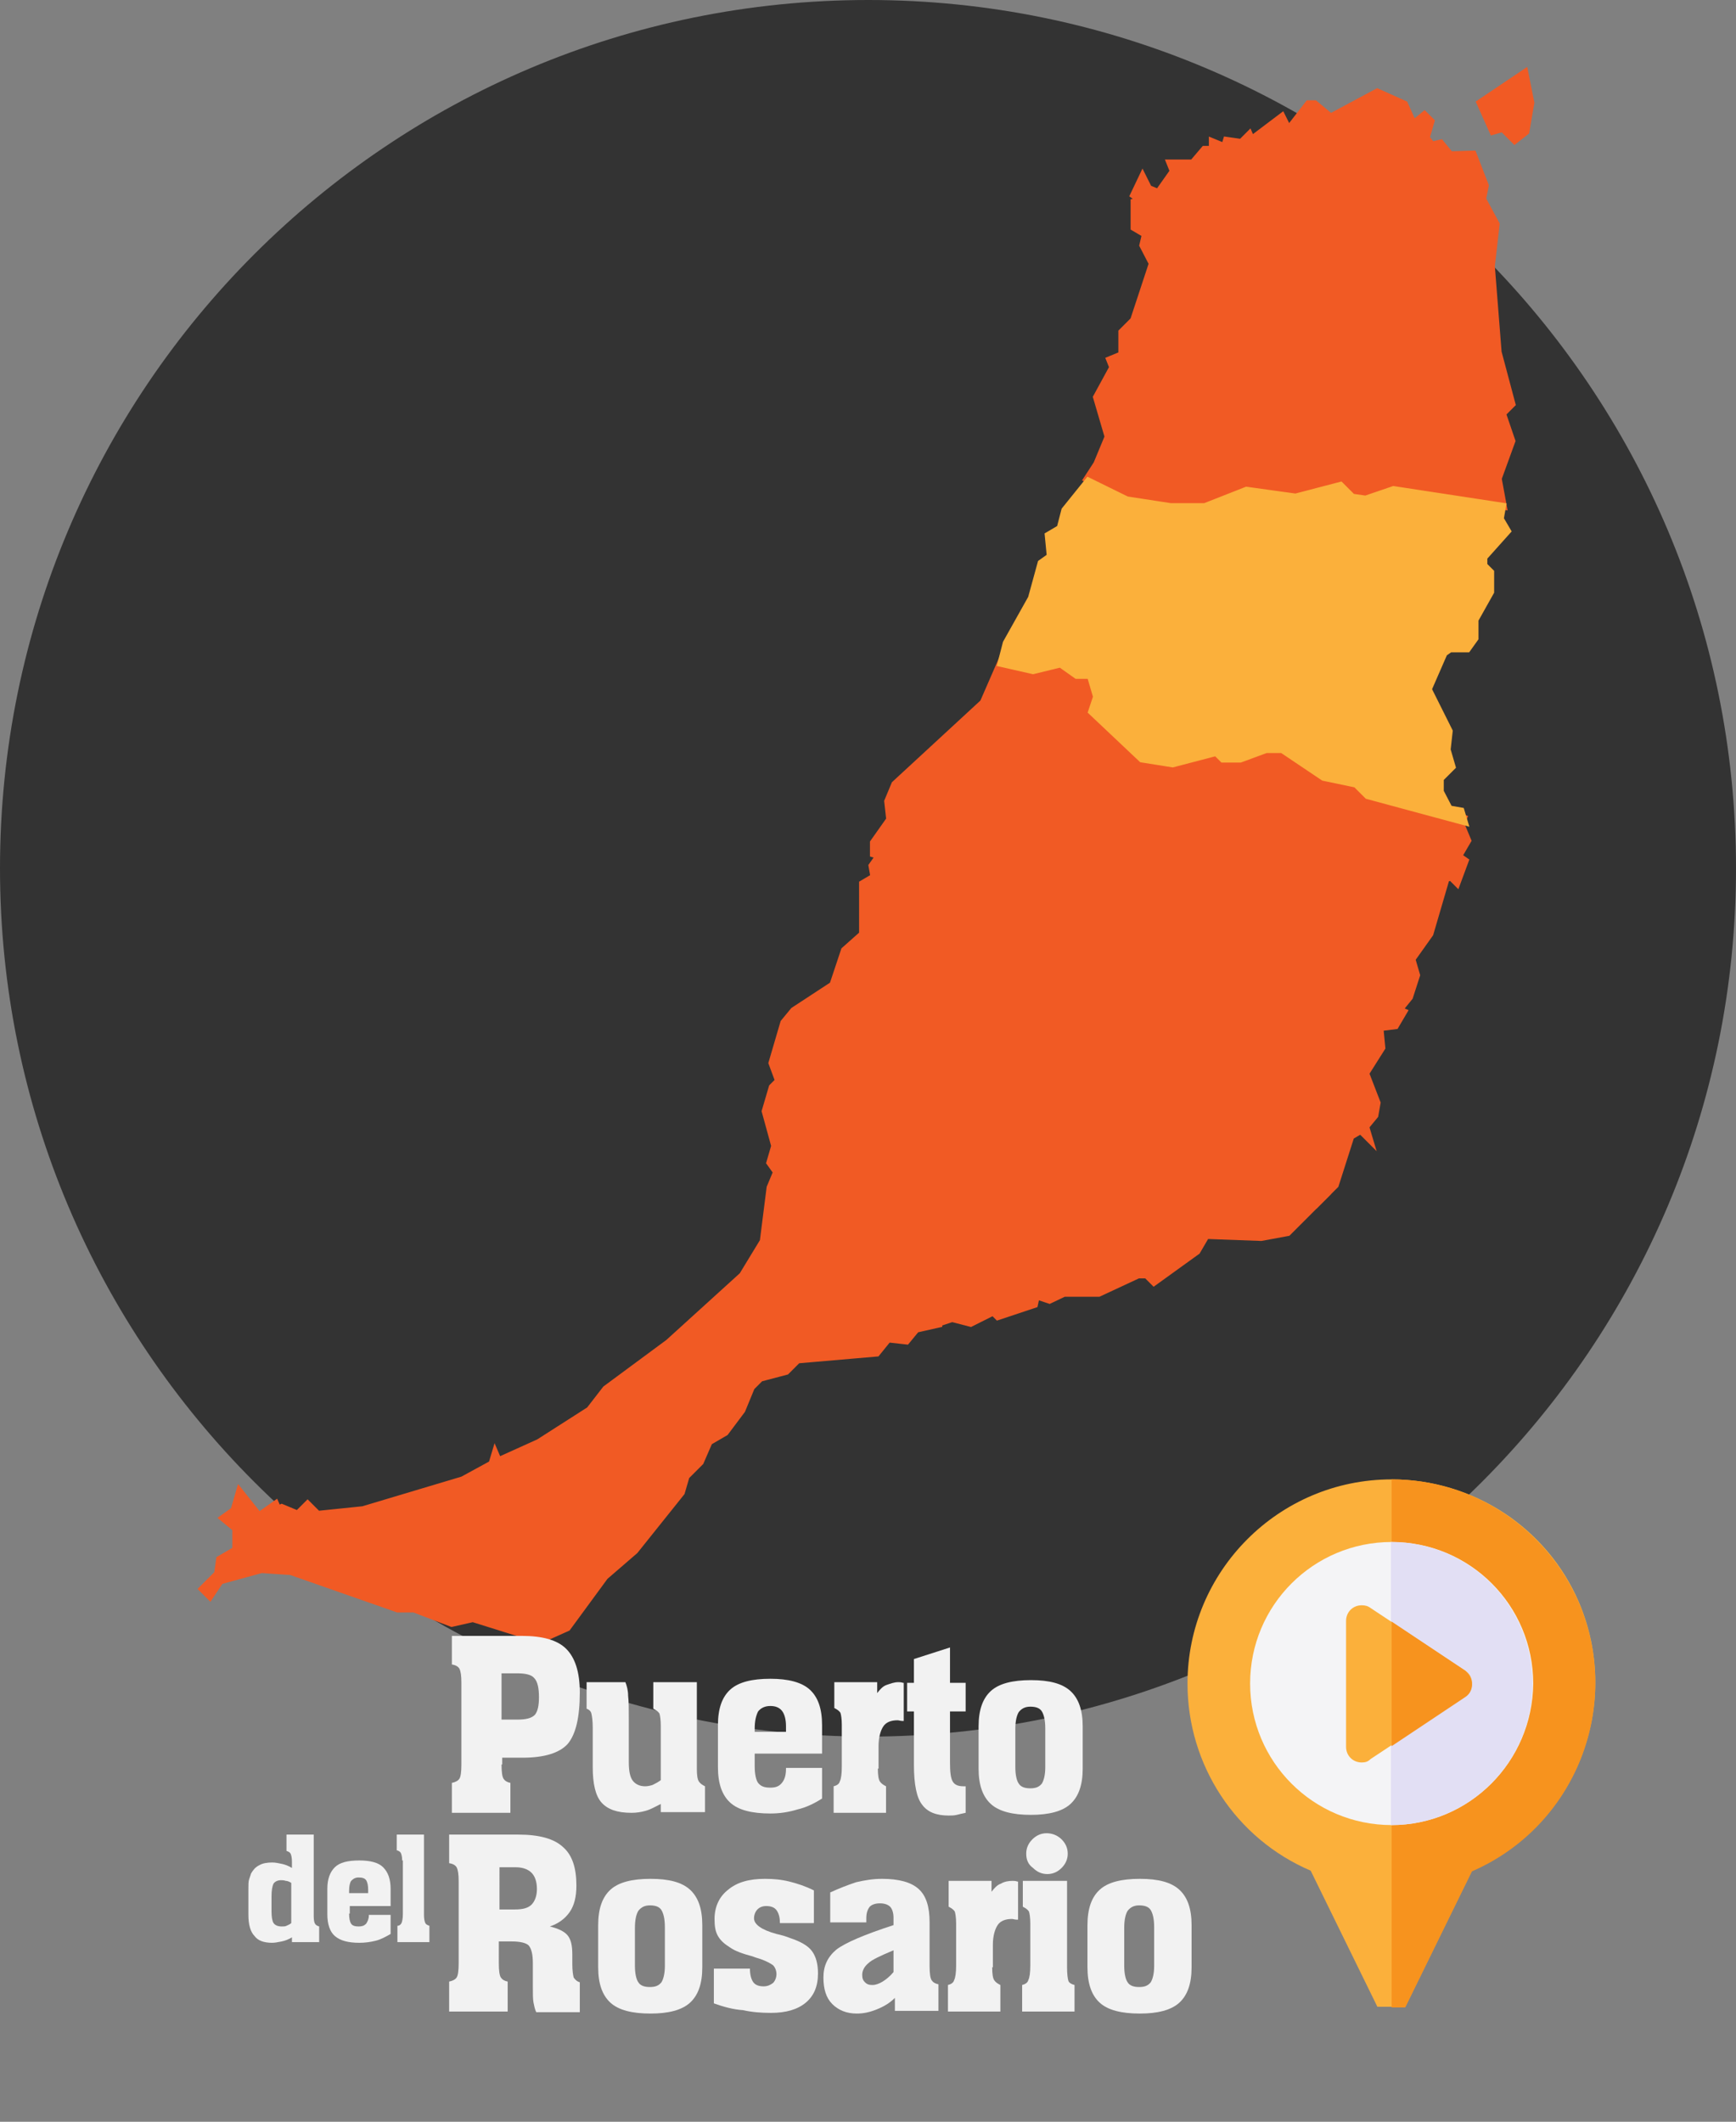 <?xml version="1.0" encoding="utf-8"?>
<!-- Generator: Adobe Illustrator 21.1.0, SVG Export Plug-In . SVG Version: 6.00 Build 0)  -->
<svg version="1.1" id="Municipios_de_la_provincia_de_Santa_Cruz_de_Tenerife"
	 xmlns="http://www.w3.org/2000/svg" xmlns:xlink="http://www.w3.org/1999/xlink" x="0px" y="0px" viewBox="0 0 255.1 311.8"
	 style="enable-background:new 0 0 255.1 311.8;" xml:space="preserve">
<rect x="0" y="0" width="255.1" height="311.8" fill="#808080" stroke="none"/>
<style type="text/css">
	.st0{fill:#333333;}
	.st1{fill:#F15A24;stroke:#F15A24;stroke-width:1.52;stroke-miterlimit:10;}
	.st2{fill:#FBB03B;stroke:#FBB03B;stroke-width:1.52;stroke-miterlimit:10;}
	.st3{fill:#F2F2F2;}
	.st4{fill:#FBB03B;}
	.st5{fill:#F7931E;}
	.st6{fill:#F4F4F6;}
	.st7{fill:#E2DFF4;}
</style>
<title>puertomap</title>
<path class="st0" d="M127.6,0L127.6,0C198,0,255.1,57.1,255.1,127.6v0c0,70.4-57.1,127.6-127.6,127.6h0C57.1,255.1,0,198,0,127.6v0
	C0,57.1,57.1,0,127.6,0z"/>
<path id="Antigua" class="st1" d="M214.7,120.4l-0.3,0.7l1,2.4l-1.4,2.4l1,0.7l-1,2.7l-0.7-0.7l-1,0.3l-2.4,8.2l-2.7,3.8l0.7,2.4
	l-1,3.1l-1.7,2.1l0.7,0.3l-1,1.7l-2.4,0.3l0.3,3.1l-2.4,3.8l1.7,4.4l-0.3,1.7l-1.4,1.7l0.3,1l-0.7-0.7l-1.7,1L196,174l-1,1l0.3-1
	l-16.7-26.3l-22.2-13.3l0.7-4.4l3.4-4.8l-1-9.6l1-2.1l7.5-2.4l4.4,0.7l6.5-1.7l1,1h2.4l3.8-1.4h2.4l6.1,4.1l4.8,1l1.7,1.7
	L214.7,120.4z"/>
<path id="Betancuria" class="st1" d="M147.4,97.2l4.4,1l4.1-1l2.4,1.7h2.1l1,3.4l-0.7,2.1l7.2,6.8l-7.5,2.4l-1,2.1l1,9.6l-3.4,4.8
	l-0.7,4.4l-6.8-1l-1.4,1.7L144,131h-5.5l-1.7-2v-1.4l-1.7-1.7l-5.5-0.3l-1-0.3v-1.4l2.4-3.4l-0.3-2.7l1-2.4l13-12L147.4,97.2z"/>
<path id="La_Oliva" class="st1" d="M223.9,11.1l-6.1,4.1l1.7,3.8l1.4-0.4l1.7,1.7l1.4-1.1l0.7-4.1L223.9,11.1z M202.4,13.8l-6.9,3.7
	l-2.4-2h-0.7l-3.1,4l-1-2l-4.5,3.4l-0.3-0.7l-1,1l-2.1-0.3l-0.3,1l-1.7-0.7v1h-1.3l-1.7,2h-3.1l0.4,1l-2.4,3.4l-1.7-0.7l-0.7-1.4
	l-1,2.1l1.4,1l-1.4,0.3v3.4l1.7,1l-0.4,1.7l1.4,2.7l-2.8,8.5l-1.7,1.7v3.4l-1.7,0.7l0.4,1l-2.4,4.4l1.7,5.8l-1.7,4.1l-1.3,2l5.5,2.8
	l6.4,1h5.2l6.1-2.4l7.2,1l6.5-1.7l1.7,1.7l2.1,0.4l4.1-1.4l15.7,2.4l-0.7-3.8l2-5.5l-1.4-4.1l1.4-1.4l-2-7.5l-1-12.7l0.7-6.1l-2-3.7
	l0.4-2l-1.7-4.4L213,23l-1.4-1.7l-1.3,0.3l-1-1.3l0.7-2.4l-0.7-0.7l-1.7,1.4l-1.4-3.1L202.4,13.8z"/>
<path id="Pájara" class="st1" d="M129.6,125.6l5.5,0.3l1.7,1.7v1.4l1.7,2h5.5l4.1,4.1l1.4-1.7l6.8,1l-1.4,5.8l1.7,1v1.4l-3.8,3.1
	l-1,2.1l-3.1,2.4l-2.4,0.7l-10.9,10.6l-1.7,0.7l-1.4-1l-3.8,1.7l0.3,2.7l2.7,0.7l2.4,3.4l0.7,1.7l-1.4,3.1l1.4,3.8l-0.7,3.1l1,2.1
	l-1,2.7l0.7,3.8l2.7,2.7l0.3,1.7l-3.1,0.7l-1.4,1.7l-2.7-0.3l-1.7,2.1l-11.6,1l-1.7,1.7l-3.8,1l-1.4,1.4l-1.4,3.4l-2.4,3.2l-2.4,1.4
	l-1.3,3l-2.1,2.1l-0.7,2.4l-6.8,8.5l-4.4,3.8l-5.5,7.5l-3.8,1.7l-9.9-3.1l-3.1,0.7l-5.5-2.1h-2.4l-15.7-5.5l-4.4-0.3l-6.2,1.7
	l-1.4,2.1l-0.7-0.7l2.1-2.1l0.3-2.1l2.4-1.4v-3.4l-1.7-1.4l1.4-1l0.7-2.4l2.7,3.4l2.4-1.7l0.3,0.7l0.7-0.3l2.4,1l1.4-1.4l1.4,1.4
	l6.8-0.7l14.7-4.4l4.4-2.4l0.3-1l0.3,0.7l6.2-2.8l7.5-4.8l2.4-3.1l9.2-6.8l10.9-9.9l3.1-5.1l1-7.9l1-2.4l-1-1.4l0.7-2.4l-1.4-5.1
	l1-3.4l1-1l-1-2.7l1.7-5.8l1.4-1.7l5.8-3.8l1.7-5.1l2.7-2.4V130l1.7-1l-0.3-1.7L129.6,125.6z"/>
<path id="Puerto_del_Rosario" class="st2" d="M220.5,74.6l-0.3,1.7l1,1.7l-3.4,3.8v1.4l1,1v2.7l-2.3,4.1v2.7l-1,1.4H213l-1,0.7
	l-2.4,5.5l3.1,6.2l-0.3,2.7l0.7,2.4l-1.7,1.7v2.1l1.4,2.7l1.7,0.3l0.3,1l-13.7-3.7l-1.7-1.7l-4.8-1l-6.1-4.1H186l-3.8,1.4h-2.4l-1-1
	l-6.5,1.7l-4.4-0.7l-7.2-6.8l0.7-2.1l-1-3.4h-2.1l-2.4-1.7l-4.1,1l-4.4-1l0.7-2.7l3.7-6.6l1.4-5.1l1.4-1l-0.3-3.1l1.7-1l0.7-2.7
	L160,71l5.5,2.7l6.5,1h5.1l6.1-2.4l7.2,1l6.5-1.7l1.7,1.7l2.1,0.3l4.1-1.4L220.5,74.6z"/>
<path id="Tuineje" class="st1" d="M194.9,175.1l-5.8,5.8l-3.8,0.7l-8.2-0.3l-1.4,2.4l-6.1,4.4l-1-1h-1.4l-5.8,2.7h-5.1l-2.1,1
	l-2.1-0.7l-0.3,1.4l-5.1,1.7l-0.7-0.7l-3.4,1.7l-2.7-0.7l-2.1,0.7l-0.3-1.7l-2.7-2.7l-0.7-3.8l1-2.7l-1-2.1l0.7-3.1l-1.4-3.8
	l1.4-3.1l-0.7-1.7l-2.4-3.4l-2.7-0.7l-0.3-2.7l3.8-1.7l1.4,1l1.7-0.7l10.9-10.6l2.4-0.7l3.1-2.4l1-2.1l3.8-3.1v-1.4l-1.7-1l1.4-5.8
	l22.2,13.3l16.7,26.3L194.9,175.1z"/>
<g>
	<path class="st3" d="M73.7,259.3c0,1.1,0.1,1.8,0.3,2.1c0.2,0.3,0.5,0.5,1,0.6v4.4h-8.6V262c0.5-0.1,0.9-0.3,1.1-0.6
		c0.2-0.3,0.3-1,0.3-2.1v-12c0-1.1-0.1-1.7-0.3-2.1c-0.2-0.3-0.5-0.5-1.1-0.6v-4.2h10.3c3,0,5.2,0.6,6.5,1.9c1.3,1.3,2,3.4,2,6.4
		c0,3.7-0.6,6.2-1.8,7.6c-1.2,1.3-3.4,2-6.6,2h-3V259.3z M73.7,252.7h2.3c1.3,0,2.1-0.2,2.6-0.7c0.4-0.5,0.6-1.3,0.6-2.6
		c0-1.3-0.2-2.3-0.7-2.8c-0.4-0.5-1.3-0.7-2.5-0.7h-2.3V252.7z"/>
	<path class="st3" d="M102.4,247.2V260c0,0.9,0.1,1.5,0.3,1.8c0.2,0.3,0.5,0.5,0.9,0.7v3.8h-6.5v-1.2c-0.8,0.4-1.5,0.8-2.2,1
		c-0.7,0.2-1.4,0.3-2.1,0.3c-2.1,0-3.5-0.5-4.4-1.5c-0.9-1-1.3-2.8-1.3-5.2v-5.8c0-1-0.1-1.7-0.2-2.1c-0.1-0.4-0.4-0.6-0.7-0.7v-3.9
		h5.7c0.2,0.5,0.4,1.2,0.4,2c0.1,0.8,0.1,2,0.1,3.8v6c0,1.3,0.2,2.2,0.6,2.7s1,0.8,1.8,0.8c0.4,0,0.8-0.1,1.1-0.2
		c0.4-0.2,0.8-0.4,1.2-0.7v-7.9c0-1-0.1-1.6-0.2-1.9c-0.2-0.3-0.5-0.5-0.9-0.7v-3.9H102.4z"/>
	<path class="st3" d="M110.9,259.6c0,1.1,0.2,2,0.5,2.4c0.4,0.5,0.9,0.7,1.8,0.7c0.8,0,1.3-0.2,1.7-0.7c0.4-0.5,0.6-1.1,0.6-2.1
		v-0.1h5.3v4.5c-1.1,0.7-2.3,1.3-3.6,1.6c-1.3,0.4-2.6,0.6-4,0.6c-2.7,0-4.7-0.5-5.9-1.6c-1.2-1.1-1.8-2.8-1.8-5.2v-6.2
		c0-2.4,0.6-4.1,1.8-5.2c1.2-1.1,3.2-1.6,5.9-1.6c2.6,0,4.6,0.5,5.8,1.6s1.8,2.8,1.8,5.2v4.2h-9.9V259.6z M110.9,254v0.5h4.6v-0.8
		c0-1-0.2-1.8-0.6-2.3s-1-0.7-1.7-0.7c-0.8,0-1.4,0.3-1.8,0.8C111.1,252.1,110.9,252.9,110.9,254z"/>
	<path class="st3" d="M129,259.9c0,1,0.1,1.6,0.3,1.9c0.2,0.3,0.5,0.5,0.9,0.7v3.9h-7.7v-3.9c0.4-0.1,0.8-0.3,0.9-0.7
		c0.2-0.4,0.3-1.1,0.3-2.2v-6.1c0-0.9-0.1-1.5-0.2-1.8c-0.2-0.3-0.5-0.5-0.9-0.7v-3.8h6.3v1.6c0.4-0.5,0.8-1,1.4-1.2
		s1.1-0.4,1.7-0.4c0.2,0,0.4,0,0.7,0.1c0,0,0.1,0,0.1,0v5.6c0,0-0.1,0-0.2,0c-0.3,0-0.5-0.1-0.7-0.1c-1,0-1.7,0.3-2.1,0.9
		c-0.4,0.6-0.7,1.6-0.7,2.9V259.9z"/>
	<path class="st3" d="M139.6,242.1v5.2h2.3v4.2h-2.3v7.5c0,1.4,0.1,2.3,0.4,2.8c0.3,0.5,0.8,0.7,1.6,0.7h0.3v3.9
		c-0.5,0.1-0.9,0.2-1.3,0.3c-0.4,0.1-0.8,0.1-1.2,0.1c-1.8,0-3.1-0.5-3.9-1.6c-0.8-1-1.2-3-1.2-5.8v-7.9h-1v-4.2h1v-3.5L139.6,242.1
		z"/>
	<path class="st3" d="M159.1,253.7v6.2c0,2.4-0.6,4.1-1.8,5.2s-3.2,1.6-5.8,1.6c-2.7,0-4.7-0.5-5.9-1.6s-1.8-2.8-1.8-5.2v-6.2
		c0-2.4,0.6-4.1,1.8-5.2c1.2-1.1,3.2-1.6,5.9-1.6s4.6,0.5,5.8,1.6C158.5,249.6,159.1,251.3,159.1,253.7z M153.6,254
		c0-1.2-0.2-2-0.5-2.5c-0.3-0.5-0.9-0.7-1.7-0.7c-0.8,0-1.3,0.3-1.7,0.8c-0.3,0.5-0.5,1.3-0.5,2.5v5.6c0,1.1,0.2,2,0.5,2.4
		c0.3,0.5,0.9,0.7,1.7,0.7c0.8,0,1.3-0.2,1.7-0.7c0.3-0.5,0.5-1.3,0.5-2.4V254z"/>
	<g>
		<path class="st3" d="M36.5,281.4v-3.8c0-0.6,0-1.1,0.1-1.4c0.1-0.3,0.2-0.6,0.3-0.9c0.3-0.5,0.6-0.9,1.2-1.2
			c0.5-0.3,1.2-0.4,1.9-0.4c0.5,0,0.9,0.1,1.4,0.2c0.5,0.1,1,0.3,1.5,0.6v-0.9c0-0.6-0.1-1-0.2-1.2c-0.1-0.2-0.3-0.3-0.6-0.4v-2.4h4
			v12c0,0.6,0.1,1,0.2,1.1c0.1,0.2,0.3,0.3,0.6,0.4v2.3h-4v-0.7c-0.5,0.3-1,0.5-1.5,0.6c-0.5,0.1-1,0.2-1.4,0.2
			c-1.2,0-2.1-0.3-2.6-1C36.8,283.9,36.5,282.8,36.5,281.4z M39.9,280.9c0,0.8,0.1,1.4,0.3,1.7c0.2,0.3,0.6,0.5,1.2,0.5
			c0.3,0,0.5,0,0.7-0.1c0.2-0.1,0.5-0.2,0.7-0.4v-5.9c-0.3-0.2-0.6-0.3-0.8-0.3c-0.3-0.1-0.5-0.1-0.7-0.1c-0.5,0-0.9,0.2-1.1,0.5
			c-0.2,0.4-0.3,1-0.3,1.9V280.9z"/>
		<path class="st3" d="M51.3,281.2c0,0.7,0.1,1.2,0.3,1.5c0.2,0.3,0.6,0.4,1.1,0.4c0.5,0,0.8-0.1,1.1-0.4c0.2-0.3,0.4-0.7,0.4-1.2
			v-0.1h3.2v2.8c-0.7,0.4-1.4,0.8-2.2,1c-0.8,0.2-1.6,0.3-2.4,0.3c-1.6,0-2.8-0.3-3.6-1c-0.7-0.6-1.1-1.7-1.1-3.2v-3.7
			c0-1.5,0.4-2.5,1.1-3.2c0.7-0.7,1.9-1,3.6-1c1.6,0,2.8,0.3,3.5,1c0.7,0.7,1.1,1.7,1.1,3.2v2.5h-6V281.2z M51.3,277.9v0.3h2.8v-0.5
			c0-0.6-0.1-1.1-0.3-1.4c-0.2-0.3-0.6-0.4-1.1-0.4c-0.5,0-0.8,0.2-1.1,0.5C51.4,276.7,51.3,277.2,51.3,277.9z"/>
		<path class="st3" d="M59.1,273.4c0-0.5-0.1-0.9-0.2-1.1c-0.1-0.2-0.3-0.3-0.6-0.4v-2.3h4v11.8c0,0.6,0.1,1,0.2,1.2
			c0.1,0.2,0.3,0.3,0.6,0.4v2.4h-4.7V283c0.3,0,0.5-0.2,0.6-0.4c0.1-0.2,0.2-0.7,0.2-1.3V273.4z"/>
	</g>
	<path class="st3" d="M73.3,288.5c0,1.1,0.1,1.8,0.3,2.1c0.2,0.3,0.5,0.5,1,0.6v4.4H66v-4.4c0.5-0.1,0.9-0.3,1.1-0.6
		c0.2-0.3,0.3-1,0.3-2.1v-12c0-1.1-0.1-1.7-0.3-2.1c-0.2-0.3-0.5-0.5-1.1-0.6v-4.2h10.2c3,0,5.2,0.6,6.5,1.8c1.4,1.2,2,3.1,2,5.7
		c0,1.6-0.3,2.9-1,3.9c-0.7,1-1.7,1.7-2.9,2.1c1.2,0.3,2.1,0.7,2.6,1.3c0.5,0.6,0.7,1.5,0.7,2.8v1.4c0,1,0.1,1.6,0.2,2
		c0.2,0.3,0.5,0.6,0.9,0.7v4.4h-6.4c-0.2-0.4-0.3-0.9-0.4-1.4c-0.1-0.5-0.1-1.3-0.1-2.5v-3.3c0-1.3-0.2-2.1-0.6-2.6
		c-0.4-0.4-1.3-0.6-2.5-0.6h-1.9V288.5z M73.3,280.6h2.4c1.1,0,1.9-0.2,2.4-0.7c0.5-0.5,0.8-1.3,0.8-2.3c0-1.1-0.3-1.9-0.8-2.4
		s-1.3-0.8-2.3-0.8h-2.4V280.6z"/>
	<path class="st3" d="M103.2,282.9v6.2c0,2.4-0.6,4.1-1.8,5.2c-1.2,1.1-3.2,1.6-5.8,1.6c-2.7,0-4.7-0.5-5.9-1.6
		c-1.2-1.1-1.8-2.8-1.8-5.2v-6.2c0-2.4,0.6-4.1,1.8-5.2c1.2-1.1,3.2-1.6,5.9-1.6c2.7,0,4.6,0.5,5.8,1.6
		C102.6,278.8,103.2,280.5,103.2,282.9z M97.7,283.2c0-1.2-0.2-2-0.5-2.5c-0.3-0.5-0.9-0.7-1.7-0.7c-0.8,0-1.3,0.3-1.7,0.8
		c-0.3,0.5-0.5,1.3-0.5,2.5v5.6c0,1.1,0.2,2,0.5,2.4c0.3,0.5,0.9,0.7,1.7,0.7c0.8,0,1.3-0.2,1.7-0.7c0.3-0.5,0.5-1.3,0.5-2.4V283.2z
		"/>
	<path class="st3" d="M104.9,294.4v-5.1h5.3c0,0.9,0.2,1.6,0.5,2c0.3,0.4,0.8,0.6,1.5,0.6c0.6,0,1-0.2,1.4-0.5
		c0.3-0.3,0.5-0.8,0.5-1.3c0-0.5-0.2-1-0.5-1.3c-0.4-0.3-1-0.6-1.8-0.9c-0.3-0.1-0.7-0.2-1.2-0.4c-1.5-0.4-2.6-0.8-3.3-1.3
		c-0.8-0.5-1.4-1-1.8-1.7c-0.4-0.7-0.5-1.5-0.5-2.5c0-1.8,0.7-3.3,2-4.3c1.3-1.1,3.1-1.6,5.4-1.6c1.2,0,2.4,0.1,3.6,0.4
		c1.2,0.3,2.4,0.7,3.6,1.3v4.8h-5v-0.1c0-0.8-0.2-1.4-0.5-1.8s-0.8-0.6-1.5-0.6c-0.6,0-1,0.2-1.3,0.5c-0.3,0.3-0.5,0.8-0.5,1.3
		c0,0.9,1.1,1.7,3.3,2.3c0.9,0.2,1.5,0.4,2,0.6c1.5,0.5,2.6,1.1,3.2,1.9c0.6,0.8,0.9,1.9,0.9,3.3c0,1.9-0.6,3.3-1.8,4.3
		c-1.2,1-2.9,1.5-5.1,1.5c-1.4,0-2.8-0.1-4.1-0.4C107.7,295.3,106.3,294.9,104.9,294.4z"/>
	<path class="st3" d="M131.5,293.6c-0.8,0.8-1.7,1.3-2.7,1.7c-1,0.4-1.9,0.6-2.9,0.6c-1.5,0-2.7-0.5-3.6-1.4
		c-0.9-0.9-1.3-2.2-1.3-3.9c0-1.7,0.6-3,1.9-4.1c1.3-1,4.1-2.2,8.4-3.6v-1.1c0-0.7-0.2-1.3-0.5-1.6s-0.8-0.5-1.5-0.5
		c-0.7,0-1.2,0.2-1.5,0.5c-0.3,0.4-0.5,0.9-0.5,1.7v0.6H122v-4.4c1.3-0.6,2.6-1.1,3.8-1.5c1.3-0.3,2.5-0.5,3.8-0.5
		c2.5,0,4.3,0.5,5.4,1.5c1.1,1,1.6,2.6,1.6,4.9v6.4c0,1.1,0.1,1.8,0.3,2.1c0.2,0.3,0.5,0.5,1,0.6v3.9h-6.4V293.6z M131.3,286.6
		c-1.9,0.8-3.2,1.4-3.7,1.9c-0.6,0.5-0.9,1.1-0.9,1.7c0,0.5,0.1,0.8,0.4,1.1s0.6,0.4,1.1,0.4c0.5,0,1-0.2,1.5-0.5
		c0.5-0.3,1.1-0.8,1.6-1.4V286.6z"/>
	<path class="st3" d="M145.8,289.1c0,1,0.1,1.6,0.3,1.9c0.2,0.3,0.5,0.5,0.9,0.7v3.9h-7.7v-3.9c0.4-0.1,0.8-0.3,0.9-0.7
		c0.2-0.4,0.3-1.1,0.3-2.2v-6.1c0-0.9-0.1-1.5-0.2-1.8c-0.2-0.3-0.5-0.5-0.9-0.7v-3.8h6.3v1.6c0.4-0.5,0.8-1,1.4-1.2
		c0.5-0.3,1.1-0.4,1.7-0.4c0.2,0,0.4,0,0.7,0.1c0,0,0.1,0,0.1,0v5.6c0,0-0.1,0-0.2,0c-0.3,0-0.5-0.1-0.7-0.1c-1,0-1.7,0.3-2.1,0.9
		c-0.4,0.6-0.7,1.6-0.7,2.9V289.1z"/>
	<path class="st3" d="M156.8,289.1c0,1,0.1,1.7,0.2,2s0.5,0.5,0.9,0.6v3.9h-7.7v-3.9c0.4-0.1,0.8-0.3,0.9-0.7
		c0.2-0.4,0.3-1.1,0.3-2.2v-6.1c0-0.9-0.1-1.5-0.2-1.8c-0.2-0.3-0.5-0.5-0.9-0.7v-3.8h6.5V289.1z M150.8,272.4
		c0-0.8,0.3-1.5,0.9-2.1c0.6-0.6,1.3-0.9,2.1-0.9c0.8,0,1.6,0.3,2.2,0.9c0.6,0.6,0.9,1.3,0.9,2.1c0,0.8-0.3,1.5-0.9,2.1
		c-0.6,0.6-1.3,0.9-2.1,0.9c-0.8,0-1.5-0.3-2.1-0.9C151.1,274,150.8,273.3,150.8,272.4z"/>
	<path class="st3" d="M175.1,282.9v6.2c0,2.4-0.6,4.1-1.8,5.2s-3.2,1.6-5.8,1.6c-2.7,0-4.7-0.5-5.9-1.6s-1.8-2.8-1.8-5.2v-6.2
		c0-2.4,0.6-4.1,1.8-5.2c1.2-1.1,3.2-1.6,5.9-1.6s4.6,0.5,5.8,1.6C174.5,278.8,175.1,280.5,175.1,282.9z M169.6,283.2
		c0-1.2-0.2-2-0.5-2.5c-0.3-0.5-0.9-0.7-1.7-0.7c-0.8,0-1.3,0.3-1.7,0.8c-0.3,0.5-0.5,1.3-0.5,2.5v5.6c0,1.1,0.2,2,0.5,2.4
		c0.3,0.5,0.9,0.7,1.7,0.7c0.8,0,1.3-0.2,1.7-0.7c0.3-0.5,0.5-1.3,0.5-2.4V283.2z"/>
</g>
<g>
	<path class="st4" d="M204.5,217.4c-16.6,0-30,13.5-30,30c0,12,7.1,22.8,18.1,27.5l9.8,20h4.1l9.8-20c15.2-6.6,22.2-24.3,15.7-39.5
		C227.3,224.5,216.5,217.4,204.5,217.4L204.5,217.4z"/>
	<path class="st5" d="M206.5,295l9.8-20c15.2-6.6,22.2-24.3,15.7-39.5c-4.8-11-15.6-18.1-27.5-18.1V295H206.5z"/>
	<path class="st6" d="M204.5,268.2c-11.5,0-20.8-9.3-20.8-20.8c0-11.5,9.3-20.8,20.8-20.8c11.5,0,20.8,9.3,20.8,20.8
		C225.2,258.9,215.9,268.2,204.5,268.2z"/>
	<path class="st7" d="M225.2,247.4c0-11.5-9.3-20.8-20.8-20.8v41.6C215.9,268.2,225.2,258.9,225.2,247.4z"/>
	<path class="st4" d="M200.1,259c-1.3,0-2.3-1-2.3-2.3l0,0v-18.5c0-1.3,1-2.3,2.3-2.3c0.5,0,0.9,0.1,1.3,0.4l13.9,9.2
		c1.1,0.7,1.3,2.1,0.6,3.2c-0.2,0.3-0.4,0.5-0.6,0.6l-13.9,9.2C201,258.9,200.6,259,200.1,259L200.1,259z"/>
	<path class="st5" d="M215.3,245.5l-10.8-7.2v18.3l10.8-7.2c1.1-0.7,1.3-2.1,0.6-3.2C215.7,245.9,215.5,245.7,215.3,245.5z"/>
</g>
</svg>
